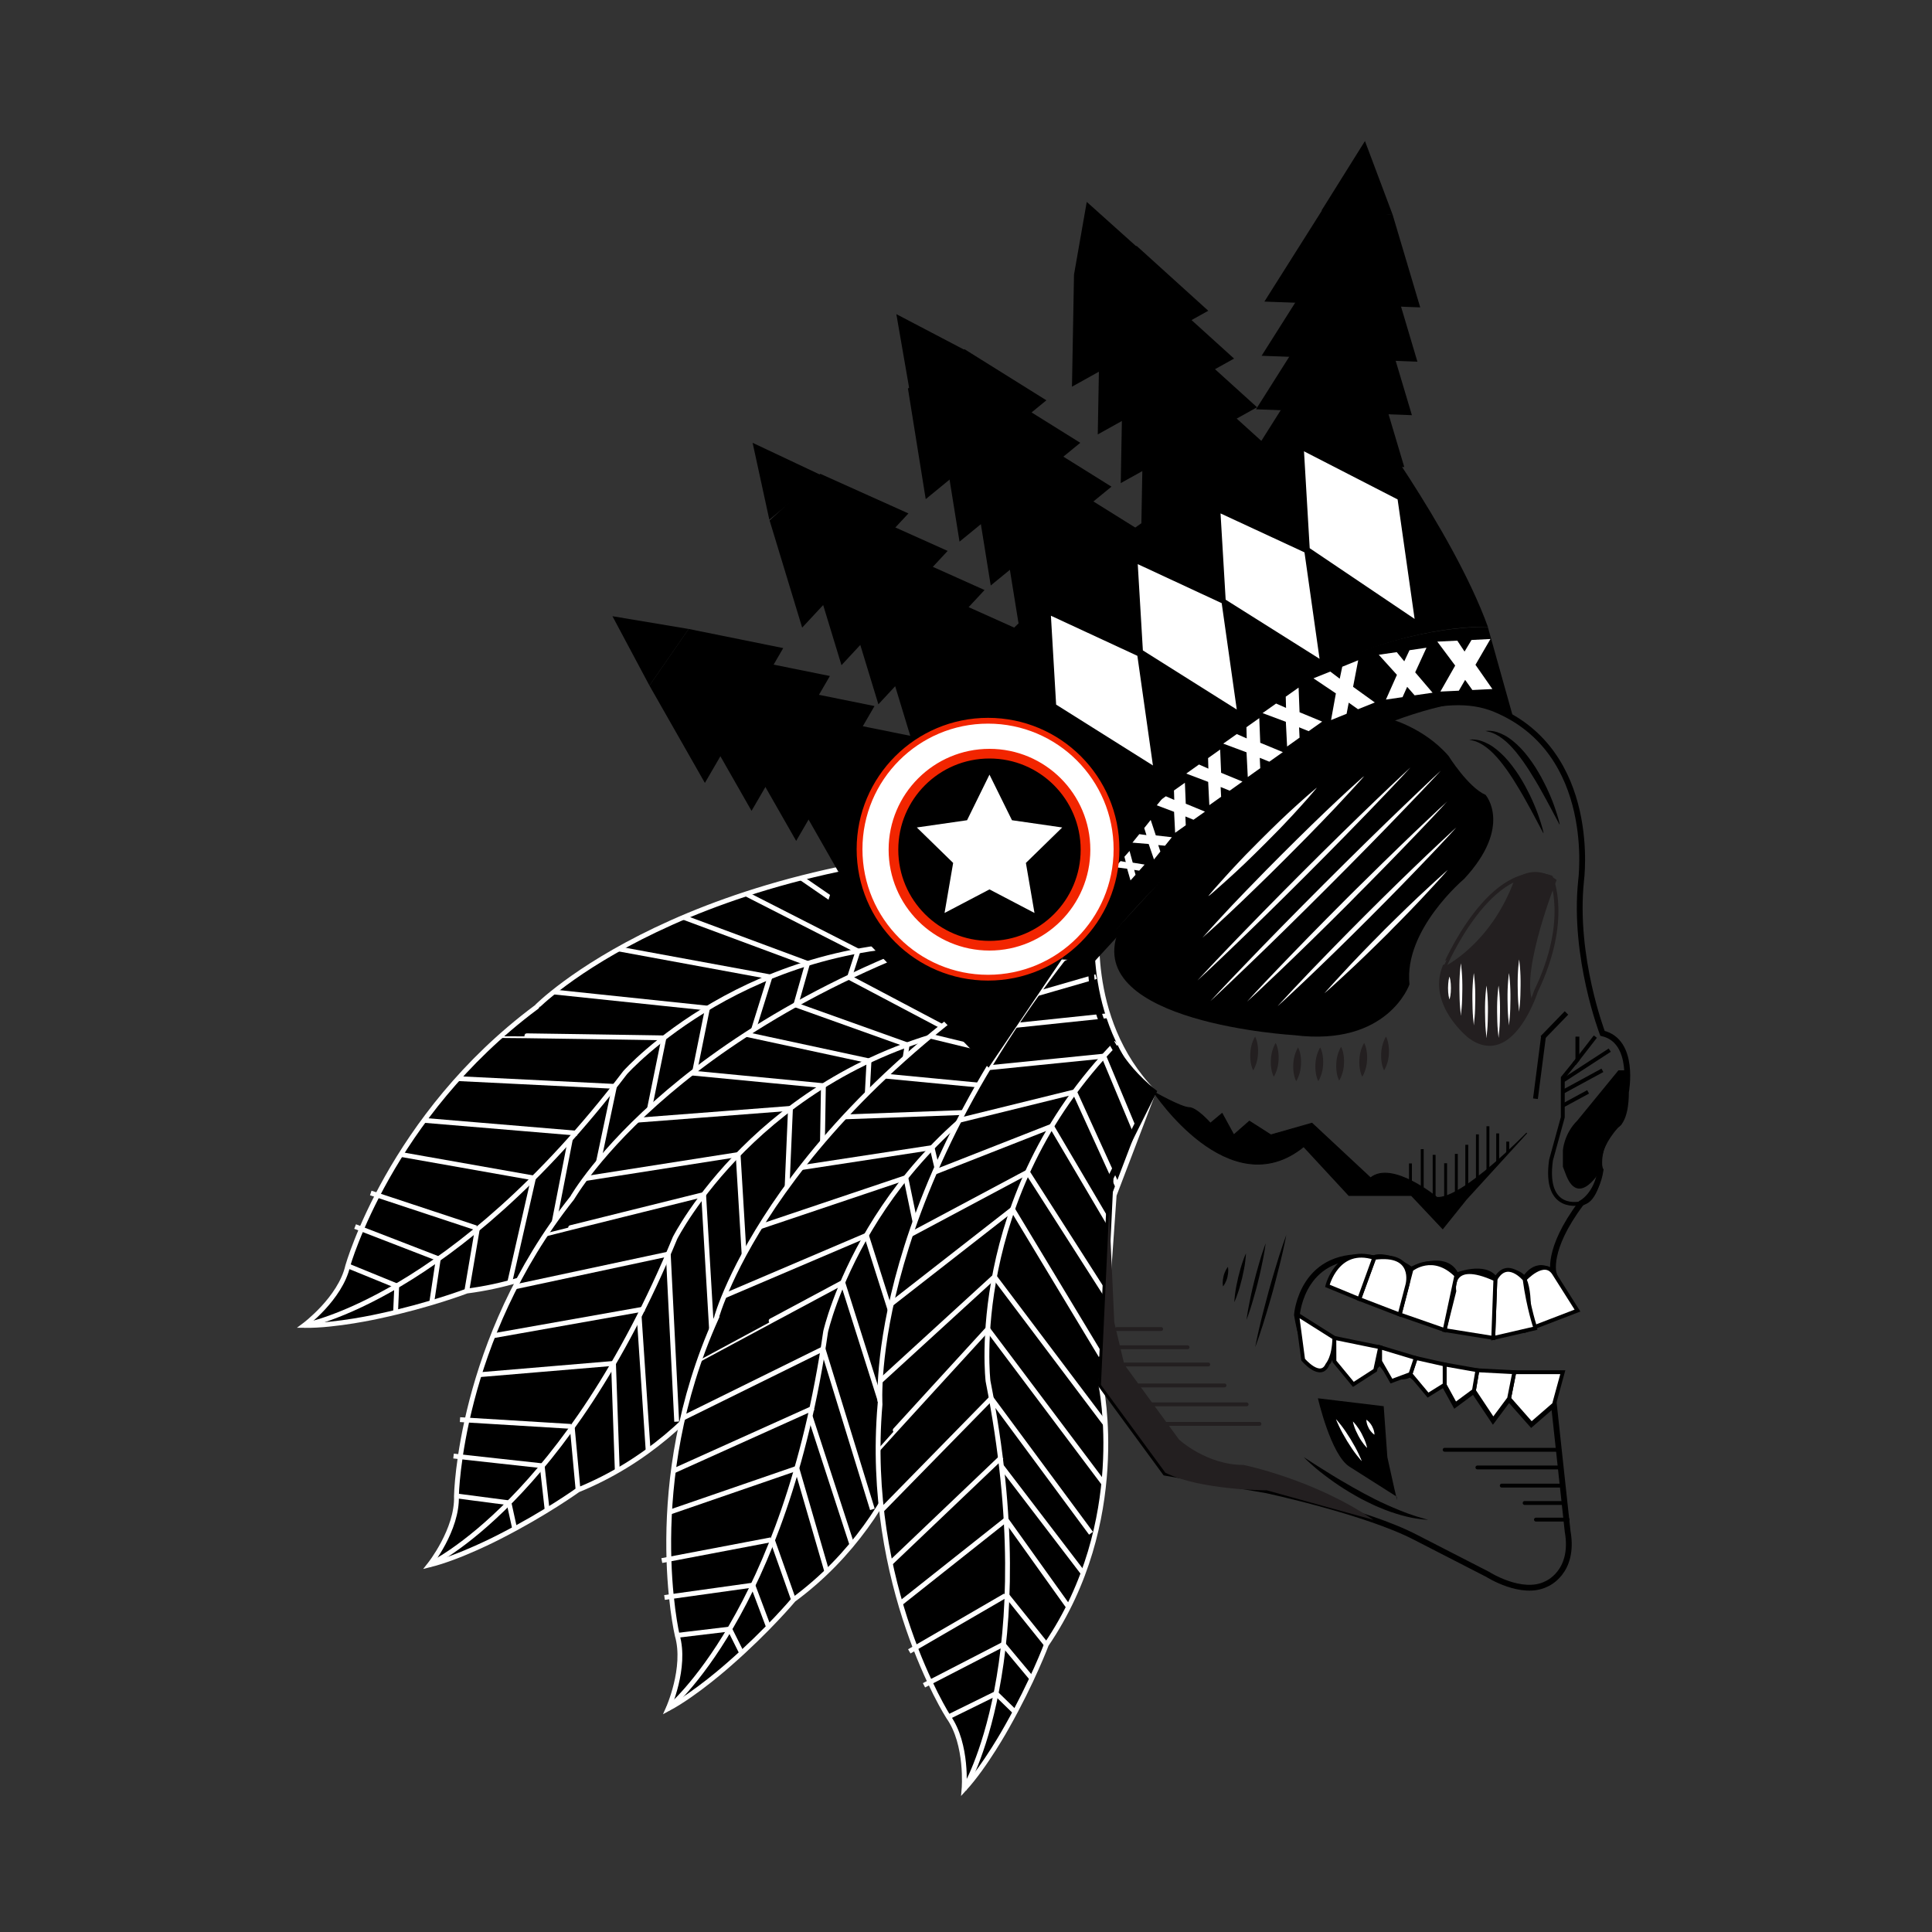 <?xml version="1.0" encoding="utf-8"?>
<!-- Generator: Adobe Illustrator 19.2.1, SVG Export Plug-In . SVG Version: 6.00 Build 0)  -->
<svg version="1.1" xmlns="http://www.w3.org/2000/svg" xmlns:xlink="http://www.w3.org/1999/xlink" x="0px" y="0px" width="2000px"
	 height="2000px" viewBox="0 0 2000 2000" enable-background="new 0 0 2000 2000" xml:space="preserve">
<rect x="0" y="0" width="2000" height="2000" fill="#333333" stroke="none"/>
<g id="feathers">
	<g>
		<g>
			<path stroke="#FFFFFF" stroke-width="5" stroke-miterlimit="10" d="M1081.6,875.9c3.9-0.1-88.9,56.9-96.7,163.8l-107,40.5
				l-156.1,120c0,0-85.8,116.6-238.6,136.3c0,0-38.3,14.7-90.5,25.9c0,0-45,10.2-77.9,9.7c0,0,37.5-27.8,45.2-61.7
				c0,0,43.6-154.9,195-267.6C555,1042.7,709.6,884.6,1081.6,875.9z"/>
			<path fill="none" stroke="#FFFFFF" stroke-width="5" stroke-miterlimit="10" d="M314.8,1372.1c0,0,153.8-27.2,332.4-261.8
				c0,0,127.9-143.7,350.4-133"/>
			<line fill="none" stroke="#FFFFFF" stroke-width="5" stroke-miterlimit="10" x1="483.2" y1="1336.5" x2="494.1" y2="1272.4"/>
			<line fill="none" stroke="#FFFFFF" stroke-width="5" stroke-miterlimit="10" x1="383.8" y1="1235" x2="492.9" y2="1271.1"/>
			<line fill="none" stroke="#FFFFFF" stroke-width="5" stroke-miterlimit="10" x1="367.6" y1="1269.7" x2="453.2" y2="1302.8"/>
			<line fill="none" stroke="#FFFFFF" stroke-width="5" stroke-miterlimit="10" x1="446.9" y1="1348.5" x2="453.7" y2="1303.3"/>
			<line fill="none" stroke="#FFFFFF" stroke-width="5" stroke-miterlimit="10" x1="360" y1="1310.4" x2="410.7" y2="1331.1"/>
			<line fill="none" stroke="#FFFFFF" stroke-width="5" stroke-miterlimit="10" x1="410.7" y1="1331.1" x2="409.5" y2="1358.6"/>
			<line fill="none" stroke="#FFFFFF" stroke-width="5" stroke-miterlimit="10" x1="527.6" y1="1327.8" x2="552.3" y2="1219.4"/>
			<line fill="none" stroke="#FFFFFF" stroke-width="5" stroke-miterlimit="10" x1="414.9" y1="1195.1" x2="552.3" y2="1219.4"/>
			<line fill="none" stroke="#FFFFFF" stroke-width="5" stroke-miterlimit="10" x1="563.9" y1="1315.2" x2="590.4" y2="1179.5"/>
			<line fill="none" stroke="#FFFFFF" stroke-width="5" stroke-miterlimit="10" x1="597.6" y1="1173.1" x2="439" y2="1159.8"/>
			<line fill="none" stroke="#FFFFFF" stroke-width="5" stroke-miterlimit="10" x1="636.1" y1="1124.6" x2="600.1" y2="1294.5"/>
			<line fill="none" stroke="#FFFFFF" stroke-width="5" stroke-miterlimit="10" x1="474.1" y1="1116.6" x2="636.1" y2="1124.6"/>
			<path fill="none" stroke="#FFFFFF" stroke-width="5" stroke-miterlimit="10" d="M687.3,1074.4c0,0-168.2-2.7-168.1-2.4"/>
			<line fill="none" stroke="#FFFFFF" stroke-width="5" stroke-miterlimit="10" x1="687.3" y1="1074.4" x2="647.4" y2="1270.2"/>
			<line fill="none" stroke="#FFFFFF" stroke-width="5" stroke-miterlimit="10" x1="732.4" y1="1043.6" x2="694.6" y2="1230.5"/>
			<line fill="none" stroke="#FFFFFF" stroke-width="5" stroke-miterlimit="10" x1="573.2" y1="1026.9" x2="732.4" y2="1043.6"/>
			<line fill="none" stroke="#FFFFFF" stroke-width="5" stroke-miterlimit="10" x1="640.6" y1="982.4" x2="797.1" y2="1011.2"/>
			<line fill="none" stroke="#FFFFFF" stroke-width="5" stroke-miterlimit="10" x1="744.4" y1="1180.2" x2="797.1" y2="1011.2"/>
			<line fill="none" stroke="#FFFFFF" stroke-width="5" stroke-miterlimit="10" x1="836" y1="997.3" x2="794.3" y2="1144.5"/>
			<line fill="none" stroke="#FFFFFF" stroke-width="5" stroke-miterlimit="10" x1="707.6" y1="949.6" x2="836" y2="997.3"/>
			<line fill="none" stroke="#FFFFFF" stroke-width="5" stroke-miterlimit="10" x1="850.4" y1="1101.4" x2="888.2" y2="984.5"/>
			<line fill="none" stroke="#FFFFFF" stroke-width="5" stroke-miterlimit="10" x1="772.3" y1="925.4" x2="888.2" y2="984.5"/>
			<line fill="none" stroke="#FFFFFF" stroke-width="5" stroke-miterlimit="10" x1="930.7" y1="978.6" x2="887.1" y2="1076.8"/>
			<line fill="none" stroke="#FFFFFF" stroke-width="5" stroke-miterlimit="10" x1="829.4" y1="908.9" x2="930.7" y2="978.6"/>
			<line fill="none" stroke="#FFFFFF" stroke-width="5" stroke-miterlimit="10" x1="940.6" y1="1054.7" x2="978.3" y2="976.7"/>
			<line fill="none" stroke="#FFFFFF" stroke-width="5" stroke-miterlimit="10" x1="890.2" y1="895.4" x2="978.3" y2="976.7"/>
			<line fill="none" stroke="#FFFFFF" stroke-width="5" stroke-miterlimit="10" x1="941.3" y1="887.1" x2="1012.8" y2="952.4"/>
			<line fill="none" stroke="#FFFFFF" stroke-width="5" stroke-miterlimit="10" x1="981.1" y1="882.2" x2="1034.7" y2="916.1"/>
			<line fill="none" stroke="#FFFFFF" stroke-width="5" stroke-miterlimit="10" x1="1024.4" y1="877.7" x2="1058.6" y2="894.9"/>
		</g>
		<g>
			<path stroke="#FFFFFF" stroke-width="5" stroke-miterlimit="10" d="M1058.7,943.7c3.8-1.1-71.3,77.8-51.5,183.2l-93.1,66.6
				l-120.1,156c0,0-53,134.7-195.7,192.9c0,0-33.2,24-80.9,48.3c0,0-40.9,21.4-72.8,29.3c0,0,29.1-36.5,27.9-71.3
				c0,0,2.5-160.9,119.9-308.7C592.5,1239.9,701.4,1047.4,1058.7,943.7z"/>
			<path fill="none" stroke="#FFFFFF" stroke-width="5" stroke-miterlimit="10" d="M444.7,1619.8c0,0,141.7-65.7,254.1-338.3
				c0,0,86.7-171.7,304.6-218.4"/>
			<line fill="none" stroke="#FFFFFF" stroke-width="5" stroke-miterlimit="10" x1="598.4" y1="1542.3" x2="592.4" y2="1477.5"/>
			<line fill="none" stroke="#FFFFFF" stroke-width="5" stroke-miterlimit="10" x1="476.2" y1="1469.6" x2="591" y2="1476.6"/>
			<line fill="none" stroke="#FFFFFF" stroke-width="5" stroke-miterlimit="10" x1="469.5" y1="1507.3" x2="560.7" y2="1517.3"/>
			<line fill="none" stroke="#FFFFFF" stroke-width="5" stroke-miterlimit="10" x1="566.4" y1="1563.2" x2="561.3" y2="1517.7"/>
			<line fill="none" stroke="#FFFFFF" stroke-width="5" stroke-miterlimit="10" x1="472.6" y1="1548.6" x2="526.9" y2="1555.7"/>
			<line fill="none" stroke="#FFFFFF" stroke-width="5" stroke-miterlimit="10" x1="526.9" y1="1555.7" x2="532.8" y2="1582.5"/>
			<line fill="none" stroke="#FFFFFF" stroke-width="5" stroke-miterlimit="10" x1="639" y1="1522.4" x2="635.1" y2="1411.4"/>
			<line fill="none" stroke="#FFFFFF" stroke-width="5" stroke-miterlimit="10" x1="496.1" y1="1423.1" x2="635.1" y2="1411.4"/>
			<line fill="none" stroke="#FFFFFF" stroke-width="5" stroke-miterlimit="10" x1="670.9" y1="1501" x2="661.7" y2="1363.1"/>
			<line fill="none" stroke="#FFFFFF" stroke-width="5" stroke-miterlimit="10" x1="667.1" y1="1355" x2="510.3" y2="1382.8"/>
			<line fill="none" stroke="#FFFFFF" stroke-width="5" stroke-miterlimit="10" x1="691.8" y1="1298.2" x2="700.5" y2="1471.7"/>
			<line fill="none" stroke="#FFFFFF" stroke-width="5" stroke-miterlimit="10" x1="533.2" y1="1332.1" x2="691.8" y2="1298.2"/>
			<path fill="none" stroke="#FFFFFF" stroke-width="5" stroke-miterlimit="10" d="M728.4,1236.6c0,0-163.2,40.5-163.2,40.7"/>
			<line fill="none" stroke="#FFFFFF" stroke-width="5" stroke-miterlimit="10" x1="728.4" y1="1236.6" x2="740.1" y2="1436.1"/>
			<line fill="none" stroke="#FFFFFF" stroke-width="5" stroke-miterlimit="10" x1="764.1" y1="1195.2" x2="775.5" y2="1385.6"/>
			<line fill="none" stroke="#FFFFFF" stroke-width="5" stroke-miterlimit="10" x1="606" y1="1220" x2="764.1" y2="1195.2"/>
			<line fill="none" stroke="#FFFFFF" stroke-width="5" stroke-miterlimit="10" x1="659.7" y1="1159.6" x2="818.3" y2="1147.4"/>
			<line fill="none" stroke="#FFFFFF" stroke-width="5" stroke-miterlimit="10" x1="810.7" y1="1324.2" x2="818.3" y2="1147.4"/>
			<line fill="none" stroke="#FFFFFF" stroke-width="5" stroke-miterlimit="10" x1="852.4" y1="1123.9" x2="849.8" y2="1276.9"/>
			<line fill="none" stroke="#FFFFFF" stroke-width="5" stroke-miterlimit="10" x1="716.1" y1="1110.8" x2="852.4" y2="1123.9"/>
			<line fill="none" stroke="#FFFFFF" stroke-width="5" stroke-miterlimit="10" x1="893" y1="1220.9" x2="899.6" y2="1098.2"/>
			<line fill="none" stroke="#FFFFFF" stroke-width="5" stroke-miterlimit="10" x1="772.4" y1="1070.8" x2="899.6" y2="1098.2"/>
			<line fill="none" stroke="#FFFFFF" stroke-width="5" stroke-miterlimit="10" x1="939.1" y1="1081.6" x2="922.1" y2="1187.7"/>
			<line fill="none" stroke="#FFFFFF" stroke-width="5" stroke-miterlimit="10" x1="823.3" y1="1040.2" x2="939.1" y2="1081.6"/>
			<line fill="none" stroke="#FFFFFF" stroke-width="5" stroke-miterlimit="10" x1="968.3" y1="1152.6" x2="984.7" y2="1067.6"/>
			<line fill="none" stroke="#FFFFFF" stroke-width="5" stroke-miterlimit="10" x1="878.7" y1="1011.6" x2="984.7" y2="1067.6"/>
			<line fill="none" stroke="#FFFFFF" stroke-width="5" stroke-miterlimit="10" x1="925.9" y1="990.4" x2="1011.7" y2="1035.2"/>
			<line fill="none" stroke="#FFFFFF" stroke-width="5" stroke-miterlimit="10" x1="963.1" y1="975.5" x2="1023.6" y2="994.5"/>
			<line fill="none" stroke="#FFFFFF" stroke-width="5" stroke-miterlimit="10" x1="1003.8" y1="960.1" x2="1041.3" y2="967.9"/>
		</g>
		<g>
			<path stroke="#FFFFFF" stroke-width="5" stroke-miterlimit="10" d="M1120.7,962.7c3.4-2-50,92.9-4.9,190.2l-73.9,87.4
				l-78.1,180.7c0,0-18.3,143.6-142.3,235c0,0-26.3,31.5-66.5,66.6c0,0-34.4,30.8-63.4,46.3c0,0,19.2-42.5,9.5-75.9
				c0,0-37.1-156.6,40.5-328.7C741.4,1364.2,799.8,1150.9,1120.7,962.7z"/>
			<path fill="none" stroke="#FFFFFF" stroke-width="5" stroke-miterlimit="10" d="M691.4,1768.8c0,0,121.2-98.4,163.3-390.3
				c0,0,41.9-187.7,241.6-286.5"/>
			<line fill="none" stroke="#FFFFFF" stroke-width="5" stroke-miterlimit="10" x1="821.4" y1="1655.9" x2="799.7" y2="1594.6"/>
			<line fill="none" stroke="#FFFFFF" stroke-width="5" stroke-miterlimit="10" x1="685.1" y1="1615.5" x2="798.1" y2="1594"/>
			<line fill="none" stroke="#FFFFFF" stroke-width="5" stroke-miterlimit="10" x1="687.9" y1="1653.7" x2="778.8" y2="1641"/>
			<line fill="none" stroke="#FFFFFF" stroke-width="5" stroke-miterlimit="10" x1="795.5" y1="1684" x2="779.4" y2="1641.2"/>
			<line fill="none" stroke="#FFFFFF" stroke-width="5" stroke-miterlimit="10" x1="701" y1="1692.9" x2="755.4" y2="1686.4"/>
			<line fill="none" stroke="#FFFFFF" stroke-width="5" stroke-miterlimit="10" x1="755.4" y1="1686.4" x2="767.7" y2="1711"/>
			<line fill="none" stroke="#FFFFFF" stroke-width="5" stroke-miterlimit="10" x1="855.9" y1="1626.7" x2="824.9" y2="1520"/>
			<line fill="none" stroke="#FFFFFF" stroke-width="5" stroke-miterlimit="10" x1="692.9" y1="1565.5" x2="824.9" y2="1520"/>
			<line fill="none" stroke="#FFFFFF" stroke-width="5" stroke-miterlimit="10" x1="881.6" y1="1598.1" x2="838.8" y2="1466.6"/>
			<line fill="none" stroke="#FFFFFF" stroke-width="5" stroke-miterlimit="10" x1="842" y1="1457.5" x2="696.8" y2="1522.9"/>
			<line fill="none" stroke="#FFFFFF" stroke-width="5" stroke-miterlimit="10" x1="852" y1="1396.4" x2="903.1" y2="1562.5"/>
			<line fill="none" stroke="#FFFFFF" stroke-width="5" stroke-miterlimit="10" x1="706.6" y1="1468.1" x2="852" y2="1396.4"/>
			<path fill="none" stroke="#FFFFFF" stroke-width="5" stroke-miterlimit="10" d="M872.4,1327.6c0,0-148.3,79.4-148.2,79.5"/>
			<line fill="none" stroke="#FFFFFF" stroke-width="5" stroke-miterlimit="10" x1="872.4" y1="1327.6" x2="932.7" y2="1518.2"/>
			<line fill="none" stroke="#FFFFFF" stroke-width="5" stroke-miterlimit="10" x1="896.9" y1="1278.8" x2="954.6" y2="1460.6"/>
			<line fill="none" stroke="#FFFFFF" stroke-width="5" stroke-miterlimit="10" x1="749.6" y1="1341.6" x2="896.9" y2="1278.8"/>
			<line fill="none" stroke="#FFFFFF" stroke-width="5" stroke-miterlimit="10" x1="786.8" y1="1269.9" x2="937.7" y2="1219.1"/>
			<line fill="none" stroke="#FFFFFF" stroke-width="5" stroke-miterlimit="10" x1="973.7" y1="1392.4" x2="937.7" y2="1219.1"/>
			<line fill="none" stroke="#FFFFFF" stroke-width="5" stroke-miterlimit="10" x1="964.9" y1="1188" x2="1000" y2="1336.9"/>
			<line fill="none" stroke="#FFFFFF" stroke-width="5" stroke-miterlimit="10" x1="829.5" y1="1208.7" x2="964.9" y2="1188"/>
			<line fill="none" stroke="#FFFFFF" stroke-width="5" stroke-miterlimit="10" x1="1028.1" y1="1272" x2="1004.4" y2="1151.4"/>
			<line fill="none" stroke="#FFFFFF" stroke-width="5" stroke-miterlimit="10" x1="874.3" y1="1156.2" x2="1004.4" y2="1151.4"/>
			<line fill="none" stroke="#FFFFFF" stroke-width="5" stroke-miterlimit="10" x1="1038.6" y1="1125.7" x2="1048.2" y2="1232.7"/>
			<line fill="none" stroke="#FFFFFF" stroke-width="5" stroke-miterlimit="10" x1="916.2" y1="1114" x2="1038.6" y2="1125.7"/>
			<line fill="none" stroke="#FFFFFF" stroke-width="5" stroke-miterlimit="10" x1="1084.3" y1="1187.4" x2="1079.3" y2="1100.9"/>
			<line fill="none" stroke="#FFFFFF" stroke-width="5" stroke-miterlimit="10" x1="962.9" y1="1072.6" x2="1079.3" y2="1100.9"/>
			<line fill="none" stroke="#FFFFFF" stroke-width="5" stroke-miterlimit="10" x1="1003.4" y1="1040.5" x2="1097.6" y2="1062.9"/>
			<line fill="none" stroke="#FFFFFF" stroke-width="5" stroke-miterlimit="10" x1="1035.9" y1="1017" x2="1099.1" y2="1020.6"/>
			<line fill="none" stroke="#FFFFFF" stroke-width="5" stroke-miterlimit="10" x1="1071.5" y1="992" x2="1109.7" y2="990.4"/>
		</g>
		<g>
			<path stroke="#FFFFFF" stroke-width="5" stroke-miterlimit="10" d="M1135.8,949.2c2.5-3-16.4,104.2,58.4,181.1l-40.8,106.9
				l-13.8,196.4c0,0,30.3,141.5-56.4,268.9c0,0-14.4,38.4-40.7,84.9c0,0-22.2,40.4-44.5,64.7c0,0,4-46.5-16.2-74.8
				c0,0-86.9-135.5-70.8-323.5C911.1,1453.8,895.4,1233.2,1135.8,949.2z"/>
			<path fill="none" stroke="#FFFFFF" stroke-width="5" stroke-miterlimit="10" d="M998.1,1852.1c0,0,81.7-133.1,24.7-422.4
				c0,0-22.7-191,133-350.4"/>
			<line fill="none" stroke="#FFFFFF" stroke-width="5" stroke-miterlimit="10" x1="1083.2" y1="1702.5" x2="1042.5" y2="1651.8"/>
			<line fill="none" stroke="#FFFFFF" stroke-width="5" stroke-miterlimit="10" x1="941.3" y1="1709.5" x2="1040.7" y2="1651.8"/>
			<line fill="none" stroke="#FFFFFF" stroke-width="5" stroke-miterlimit="10" x1="956.5" y1="1744.6" x2="1038.1" y2="1702.5"/>
			<line fill="none" stroke="#FFFFFF" stroke-width="5" stroke-miterlimit="10" x1="1068.1" y1="1737.6" x2="1038.8" y2="1702.5"/>
			<line fill="none" stroke="#FFFFFF" stroke-width="5" stroke-miterlimit="10" x1="981.9" y1="1777.3" x2="1031.1" y2="1753.1"/>
			<line fill="none" stroke="#FFFFFF" stroke-width="5" stroke-miterlimit="10" x1="1031.1" y1="1753.1" x2="1050.8" y2="1772.3"/>
			<line fill="none" stroke="#FFFFFF" stroke-width="5" stroke-miterlimit="10" x1="1106.1" y1="1663.5" x2="1041.5" y2="1573.1"/>
			<line fill="none" stroke="#FFFFFF" stroke-width="5" stroke-miterlimit="10" x1="932.1" y1="1659.8" x2="1041.5" y2="1573.1"/>
			<line fill="none" stroke="#FFFFFF" stroke-width="5" stroke-miterlimit="10" x1="1120.9" y1="1628" x2="1036.9" y2="1518.1"/>
			<line fill="none" stroke="#FFFFFF" stroke-width="5" stroke-miterlimit="10" x1="1036.9" y1="1508.4" x2="921.6" y2="1618.3"/>
			<line fill="none" stroke="#FFFFFF" stroke-width="5" stroke-miterlimit="10" x1="1026.1" y1="1447.5" x2="1129.4" y2="1587.2"/>
			<line fill="none" stroke="#FFFFFF" stroke-width="5" stroke-miterlimit="10" x1="912.7" y1="1563.3" x2="1026.1" y2="1447.5"/>
			<path fill="none" stroke="#FFFFFF" stroke-width="5" stroke-miterlimit="10" d="M1022.5,1375.8c0,0-113.6,124-113.4,124.2"/>
			<line fill="none" stroke="#FFFFFF" stroke-width="5" stroke-miterlimit="10" x1="1022.5" y1="1375.8" x2="1142.6" y2="1535.7"/>
			<line fill="none" stroke="#FFFFFF" stroke-width="5" stroke-miterlimit="10" x1="1029.4" y1="1321.7" x2="1144.2" y2="1474"/>
			<line fill="none" stroke="#FFFFFF" stroke-width="5" stroke-miterlimit="10" x1="911.3" y1="1429.7" x2="1029.4" y2="1321.7"/>
			<line fill="none" stroke="#FFFFFF" stroke-width="5" stroke-miterlimit="10" x1="922.7" y1="1349.7" x2="1048.2" y2="1251.8"/>
			<line fill="none" stroke="#FFFFFF" stroke-width="5" stroke-miterlimit="10" x1="1139.6" y1="1403.4" x2="1048.2" y2="1251.8"/>
			<line fill="none" stroke="#FFFFFF" stroke-width="5" stroke-miterlimit="10" x1="1063.6" y1="1213.4" x2="1146" y2="1342.3"/>
			<line fill="none" stroke="#FFFFFF" stroke-width="5" stroke-miterlimit="10" x1="942.7" y1="1277.9" x2="1063.6" y2="1213.4"/>
			<line fill="none" stroke="#FFFFFF" stroke-width="5" stroke-miterlimit="10" x1="1151" y1="1271.8" x2="1088.6" y2="1165.9"/>
			<line fill="none" stroke="#FFFFFF" stroke-width="5" stroke-miterlimit="10" x1="967.6" y1="1213.4" x2="1088.6" y2="1165.9"/>
			<line fill="none" stroke="#FFFFFF" stroke-width="5" stroke-miterlimit="10" x1="1112.4" y1="1130.3" x2="1156.9" y2="1228"/>
			<line fill="none" stroke="#FFFFFF" stroke-width="5" stroke-miterlimit="10" x1="993.1" y1="1159.7" x2="1112.4" y2="1130.3"/>
			<line fill="none" stroke="#FFFFFF" stroke-width="5" stroke-miterlimit="10" x1="1176" y1="1173.3" x2="1142.6" y2="1093.3"/>
			<line fill="none" stroke="#FFFFFF" stroke-width="5" stroke-miterlimit="10" x1="1023.4" y1="1105.3" x2="1142.6" y2="1093.3"/>
			<line fill="none" stroke="#FFFFFF" stroke-width="5" stroke-miterlimit="10" x1="1051" y1="1061.5" x2="1147.3" y2="1051.4"/>
			<line fill="none" stroke="#FFFFFF" stroke-width="5" stroke-miterlimit="10" x1="1073.8" y1="1028.6" x2="1134.7" y2="1011"/>
			<line fill="none" stroke="#FFFFFF" stroke-width="5" stroke-miterlimit="10" x1="1099.2" y1="993.1" x2="1134.7" y2="979"/>
		</g>
	</g>
</g>
<g id="skull">
	<g>

			<line fill="none" stroke="#231F20" stroke-width="4" stroke-linecap="round" stroke-linejoin="round" stroke-miterlimit="10" x1="1156.2" y1="1375.8" x2="1202" y2="1375.8"/>

			<line fill="none" stroke="#231F20" stroke-width="4" stroke-linecap="round" stroke-linejoin="round" stroke-miterlimit="10" x1="1142.6" y1="1394.7" x2="1229.4" y2="1394.7"/>
		<g>
			<g>
				<path fill="#231F20" d="M1320.6,1079.7c0,0,0.3,0.6,0.7,1.5c0.4,1,0.9,2.4,1.3,4c0.4,1.7,0.7,3.6,0.9,5.7
					c0.2,2.1,0.2,4.2,0.1,6.4c-0.1,2.2-0.4,4.4-0.8,6.4c-0.4,2-1,3.9-1.6,5.5c-0.6,1.6-1.2,2.9-1.7,3.9c-0.5,0.9-0.9,1.5-0.9,1.5
					s-0.3-0.6-0.7-1.5c-0.4-1-0.9-2.4-1.3-4c-0.4-1.7-0.7-3.6-0.9-5.7c-0.2-2.1-0.2-4.2-0.1-6.4c0.1-2.2,0.4-4.4,0.8-6.4
					c0.4-2,1-3.9,1.6-5.5c0.6-1.6,1.2-2.9,1.7-3.9C1320.2,1080.2,1320.6,1079.7,1320.6,1079.7z"/>
			</g>
			<g>
				<path fill="#231F20" d="M1299.3,1073.1c0,0,0.3,0.6,0.7,1.5c0.4,1,0.9,2.4,1.3,4c0.4,1.7,0.7,3.6,0.9,5.7
					c0.2,2.1,0.2,4.2,0.1,6.4c-0.1,2.2-0.4,4.4-0.8,6.4c-0.4,2-1,3.9-1.6,5.5c-0.6,1.6-1.2,2.9-1.7,3.9c-0.5,0.9-0.9,1.5-0.9,1.5
					s-0.3-0.6-0.7-1.5c-0.4-1-0.9-2.4-1.3-4c-0.4-1.7-0.7-3.6-0.9-5.7c-0.2-2.1-0.2-4.2-0.1-6.4c0.1-2.2,0.4-4.4,0.8-6.4
					c0.4-2,1-3.9,1.6-5.5c0.6-1.6,1.2-2.9,1.7-3.9C1298.9,1073.7,1299.3,1073.1,1299.3,1073.1z"/>
			</g>
			<g>
				<path d="M1331.7,1277.9c0,0-0.1,0.5-0.3,1.3c-0.2,0.9-0.4,2.2-0.7,3.8c-0.7,3.3-1.6,7.9-2.9,13.4c-0.6,2.8-1.3,5.8-2.1,8.9
					c-0.8,3.2-1.6,6.5-2.5,9.9c-0.9,3.4-1.8,7-2.7,10.6c-1,3.6-2,7.3-2.9,10.9c-1,3.6-2.1,7.3-3.1,10.9c-1,3.6-2.1,7.1-3.1,10.5
					c-1,3.4-2,6.7-3,9.8c-0.9,3.1-1.9,6-2.8,8.7c-1.7,5.4-3.3,9.9-4.4,13c-1.1,3.1-1.8,4.9-1.8,4.9s0.3-1.9,1-5.1
					c0.7-3.3,1.6-7.9,2.9-13.4c0.6-2.8,1.3-5.8,2.1-8.9c0.8-3.2,1.6-6.5,2.5-9.9c0.9-3.4,1.8-7,2.8-10.6c1-3.6,2-7.3,2.9-10.9
					c1-3.6,2.1-7.3,3.1-10.9c1-3.6,2.1-7.1,3.1-10.5c1-3.4,2-6.7,3-9.8c0.9-3.1,1.9-6,2.8-8.7c1.7-5.4,3.3-9.9,4.4-13
					c0.5-1.6,1-2.8,1.3-3.6C1331.5,1278.4,1331.7,1277.9,1331.7,1277.9z"/>
			</g>
			<g>
				<path d="M1310.2,1287.1c0,0-0.1,1.3-0.5,3.5c-0.3,2.2-0.8,5.4-1.5,9.1c-0.3,1.9-0.7,3.9-1.2,6.1c-0.4,2.1-0.9,4.4-1.4,6.8
					c-0.5,2.3-1,4.8-1.6,7.2c-0.6,2.4-1.2,4.9-1.8,7.4c-0.6,2.5-1.3,4.9-1.9,7.4c-0.6,2.4-1.3,4.8-2,7.1c-0.6,2.3-1.3,4.5-1.9,6.6
					c-0.6,2.1-1.2,4.1-1.8,5.9c-1.2,3.7-2.2,6.7-3,8.8c-0.8,2.1-1.2,3.3-1.2,3.3s0.1-1.3,0.5-3.5c0.3-2.2,0.8-5.4,1.5-9.1
					c0.3-1.9,0.7-3.9,1.2-6.1c0.4-2.1,0.9-4.4,1.4-6.8c0.5-2.3,1-4.8,1.6-7.2c0.6-2.4,1.2-4.9,1.8-7.4c0.6-2.5,1.3-4.9,1.9-7.4
					c0.6-2.4,1.3-4.8,2-7.1c0.6-2.3,1.3-4.5,1.9-6.6c0.6-2.1,1.2-4.1,1.8-5.9c1.2-3.7,2.2-6.7,3-8.8
					C1309.7,1288.3,1310.2,1287.1,1310.2,1287.1z"/>
			</g>
			<g>
				<path d="M1277.8,1347.9c0,0,0-0.8,0.1-2.3c0.1-1.4,0.3-3.5,0.6-5.9c0.6-4.8,1.8-11.2,3.3-17.5c1.5-6.3,3.3-12.5,5-17.1
					c0.8-2.3,1.5-4.2,2.1-5.5c0.5-1.3,0.9-2.1,0.9-2.1s0,0.8-0.1,2.3c-0.1,1.4-0.3,3.5-0.6,5.9c-0.6,4.8-1.8,11.2-3.3,17.5
					c-1.5,6.3-3.3,12.5-5,17.1c-0.8,2.3-1.5,4.2-2.1,5.5C1278.2,1347.2,1277.8,1347.9,1277.8,1347.9z"/>
			</g>
			<g>
				<path d="M1266.1,1331.7c0,0-0.1-0.4-0.2-1c-0.1-0.6-0.2-1.5-0.2-2.5c0-2,0.3-4.6,0.9-7.1c0.6-2.5,1.6-4.9,2.6-6.7
					c0.5-0.9,0.9-1.6,1.3-2.1c0.4-0.5,0.6-0.8,0.6-0.8s0.1,0.4,0.2,1c0.1,0.6,0.2,1.5,0.2,2.5c0,2-0.3,4.6-0.9,7.1
					c-0.6,2.5-1.6,4.9-2.6,6.7c-0.5,0.9-0.9,1.6-1.3,2.1C1266.4,1331.4,1266.1,1331.7,1266.1,1331.7z"/>
			</g>

				<line fill="none" stroke="#231F20" stroke-width="4" stroke-linecap="round" stroke-linejoin="round" stroke-miterlimit="10" x1="1145.1" y1="1412.5" x2="1250.8" y2="1412.5"/>

				<line fill="none" stroke="#231F20" stroke-width="4" stroke-linecap="round" stroke-linejoin="round" stroke-miterlimit="10" x1="1163.4" y1="1434.2" x2="1267.6" y2="1434.2"/>

				<line fill="none" stroke="#231F20" stroke-width="4" stroke-linecap="round" stroke-linejoin="round" stroke-miterlimit="10" x1="1180.3" y1="1453.8" x2="1290.5" y2="1453.8"/>

				<line fill="none" stroke="#231F20" stroke-width="4" stroke-linecap="round" stroke-linejoin="round" stroke-miterlimit="10" x1="1204.1" y1="1474" x2="1303.8" y2="1474"/>
			<g>
				<path fill="none" stroke="#000000" stroke-width="6" stroke-miterlimit="10" d="M1194.2,1130.3l-44.5,89l-10.1,214.3l66.7,91
					c0,0,0,0,105.1,18.2c0,0,103.1,22.2,153.7,48.5l74.8,38.4c0,0,35.4,22.7,60.7,10.1c0,0,29.8-11.6,22.2-54.6l-14.2-131.4
					l-23.3,20.2l-23.3-26.3l-16.4,22l-20-30l-19.2,14.2l-11.1-20.2c0,0-17.7,4-35.4-11.1c0,0-16.2,10.7-31.3-13.1
					c0,0-23.7,31.8-49.7-7.1c0,0-25.3,26.9-36.3-41.4c0,0,5.1-68.7,79.9-58.6c0,0,12.1-6.1,38.4,12.1c0,0,36.4-18.2,46.5,6.1
					c0,0,30.3-12.1,40.4,4c0,0,18.2-16.2,30.3,0c0,0,12.1-22.2,30.3-6.1c0,0-8.1-24.3,28.3-72.8c0,0,16.2-8.1,20.2-34.4
					c0,0-10.1-16.2,16.2-46.5c0,0,10.1-4,10.1-34.4c0,0,10.1-52.6-24.3-60.7c0,0-30.3-78.9-22.2-157.7c0,0,18.2-133.4-89-177.9
					c-107.2-44.5-303.3,135.5-303.3,135.5l-115.2,125.4C1129.5,994.8,1123.4,1073.6,1194.2,1130.3z"/>
				<path d="M1436.1,743.3c0,0,37.1,8.9,63.4,39.2c0,0,20.2,32.4,38.4,40.4c0,0,28.3,32.4-22.2,86.9c0,0-62.7,52.6-56.6,109.2
					c0,0-22.2,64.7-119.3,52.6c0,0-218.8-12.6-182.2-107.4C1157.6,964.2,1299.9,789,1436.1,743.3z"/>
				<path stroke="#000000" stroke-miterlimit="10" d="M1194.2,1130.3c0,0,78.3,119.2,155.4,56.6l46.8,50.6h44.5h20.2l32.4,34.4
					l24.3-30.3l62.7-68.7c0,0-66.7,68.7-93,66.7c0,0-46.5-38.4-68.7-20.2l-60.7-56.6l-42.5,12.1l-22.2-14.2l-16.2,14.2l-12.1-22.2
					l-12.1,10.1c0,0-14.2-16.2-22.2-16.2C1222.5,1146.4,1194.2,1130.3,1194.2,1130.3z"/>
				<path fill="#231F20" d="M1148.2,1251.8l5.3,117.1l10.4,43.7l56.6,77.6c0,0,28.3,26.3,66.7,26.3c0,0,73.2,14.7,134.7,56.9
					l-110.4-30.6c0,0-68.4-0.1-105.1-18.2l-66.7-91L1148.2,1251.8z"/>
				<g>
					<path fill="#231F20" d="M1434.8,1073.1c0,0,0.3,0.6,0.7,1.5c0.4,1,0.9,2.4,1.3,4c0.4,1.7,0.7,3.6,0.9,5.7
						c0.2,2.1,0.2,4.2,0.1,6.4c-0.1,2.2-0.4,4.4-0.8,6.4c-0.4,2-1,3.9-1.6,5.5c-0.6,1.6-1.2,2.9-1.7,3.9c-0.5,0.9-0.9,1.5-0.9,1.5
						s-0.3-0.6-0.7-1.5c-0.4-1-0.9-2.4-1.3-4c-0.4-1.7-0.7-3.6-0.9-5.7c-0.2-2.1-0.2-4.2-0.1-6.4c0.1-2.2,0.4-4.4,0.8-6.4
						c0.4-2,1-3.9,1.6-5.5c0.6-1.6,1.2-2.9,1.7-3.9C1434.4,1073.7,1434.8,1073.1,1434.8,1073.1z"/>
				</g>
				<g>
					<path fill="#231F20" d="M1412.2,1079.7c0,0,0.3,0.6,0.7,1.5c0.4,1,0.9,2.4,1.3,4c0.4,1.7,0.7,3.6,0.9,5.7
						c0.2,2.1,0.2,4.2,0.1,6.4c-0.1,2.2-0.4,4.4-0.8,6.4c-0.4,2-1,3.9-1.6,5.5c-0.6,1.6-1.2,2.9-1.7,3.9c-0.5,0.9-0.9,1.5-0.9,1.5
						s-0.3-0.6-0.7-1.5c-0.4-1-0.9-2.4-1.3-4c-0.4-1.7-0.7-3.6-0.9-5.7c-0.2-2.1-0.2-4.2-0.1-6.4c0.1-2.2,0.4-4.4,0.8-6.4
						c0.4-2,1-3.9,1.6-5.5c0.6-1.6,1.2-2.9,1.7-3.9C1411.8,1080.2,1412.2,1079.7,1412.2,1079.7z"/>
				</g>
				<g>
					<path fill="#231F20" d="M1388.3,1083.7c0,0,0.3,0.6,0.7,1.5c0.4,1,0.9,2.4,1.3,4c0.4,1.7,0.7,3.6,0.9,5.7
						c0.2,2.1,0.2,4.2,0.1,6.4c-0.1,2.2-0.4,4.4-0.8,6.4c-0.4,2-1,3.9-1.6,5.5c-0.6,1.6-1.2,2.9-1.7,3.9c-0.5,0.9-0.9,1.5-0.9,1.5
						s-0.3-0.6-0.7-1.5c-0.4-1-0.9-2.4-1.3-4c-0.4-1.7-0.7-3.6-0.9-5.7c-0.2-2.1-0.2-4.2-0.1-6.4c0.1-2.2,0.4-4.4,0.8-6.4
						c0.4-2,1-3.9,1.6-5.5c0.6-1.6,1.2-2.9,1.7-3.9C1387.9,1084.2,1388.3,1083.7,1388.3,1083.7z"/>
				</g>
				<g>
					<path fill="#231F20" d="M1366.7,1084.3c0,0,0.3,0.6,0.7,1.5c0.4,1,0.9,2.4,1.3,4c0.4,1.7,0.7,3.6,0.9,5.7
						c0.2,2.1,0.2,4.2,0.1,6.4c-0.1,2.2-0.4,4.4-0.8,6.4c-0.4,2-1,3.9-1.6,5.5c-0.6,1.6-1.2,2.9-1.7,3.9c-0.5,0.9-0.9,1.5-0.9,1.5
						s-0.3-0.6-0.7-1.5c-0.4-1-0.9-2.4-1.3-4c-0.4-1.7-0.7-3.6-0.9-5.7c-0.2-2.1-0.2-4.2-0.1-6.4c0.1-2.2,0.4-4.4,0.8-6.4
						c0.4-2,1-3.9,1.6-5.5c0.6-1.6,1.2-2.9,1.7-3.9C1366.3,1084.8,1366.7,1084.3,1366.7,1084.3z"/>
				</g>
				<g>
					<path fill="#231F20" d="M1343.8,1084.3c0,0,0.3,0.6,0.7,1.5c0.4,1,0.9,2.4,1.3,4c0.4,1.7,0.7,3.6,0.9,5.7
						c0.2,2.1,0.2,4.2,0.1,6.4c-0.1,2.2-0.4,4.4-0.8,6.4c-0.4,2-1,3.9-1.6,5.5c-0.6,1.6-1.2,2.9-1.7,3.9c-0.5,0.9-0.9,1.5-0.9,1.5
						s-0.3-0.6-0.7-1.5c-0.4-1-0.9-2.4-1.3-4c-0.4-1.7-0.7-3.6-0.9-5.7c-0.2-2.1-0.2-4.2-0.1-6.4c0.1-2.2,0.4-4.4,0.8-6.4
						c0.4-2,1-3.9,1.6-5.5c0.6-1.6,1.2-2.9,1.7-3.9C1343.4,1084.8,1343.8,1084.3,1343.8,1084.3z"/>
				</g>
				<path fill="#FFFFFF" stroke="#000000" stroke-width="4" stroke-miterlimit="10" d="M1608.7,1318.3l24.3,38.4l-52.6,20.2
					c0,0,6.1-32.4-2-52.6C1578.3,1324.4,1598.5,1302.2,1608.7,1318.3z"/>
				<path fill="#FFFFFF" stroke="#000000" stroke-width="4" stroke-miterlimit="10" d="M1578.3,1324.4c0,0-18.2-22.2-30.3,0
					l-2.2,60.7l43.7-10.1C1589.5,1374.9,1582.4,1354.7,1578.3,1324.4z"/>
				<path fill="#FFFFFF" stroke="#000000" stroke-width="4" stroke-miterlimit="10" d="M1545.8,1385l-50.4-8.1l10.1-40.4
					c0,0-6.1-34.4,42.5-12.1L1545.8,1385z"/>
				<path fill="#FFFFFF" stroke="#000000" stroke-width="4" stroke-miterlimit="10" d="M1495.5,1376.9l-46.5-16.2l12.1-46.5
					c0,0,22.2-18.2,46.5,6.1L1495.5,1376.9z"/>
				<path fill="#FFFFFF" stroke="#000000" stroke-width="4" stroke-miterlimit="10" d="M1407.1,1344.7l41.8,16.1l8.1-30.9
					c0,0,9.2-33.6-34.3-27.8L1407.1,1344.7z"/>
				<path fill="#FFFFFF" stroke="#000000" stroke-width="4" stroke-miterlimit="10" d="M1407.1,1344.7l-33-13.6
					c0,0,10.1-41.1,48.5-29L1407.1,1344.7z"/>
				<polyline fill="#FFFFFF" stroke="#000000" stroke-width="4" stroke-miterlimit="10" points="1608.7,1453.8 1617.8,1420.5
					1567.6,1420.5 1562.2,1447.7 1585.4,1474 1608.7,1453.8 				"/>
				<polygon fill="#FFFFFF" stroke="#000000" stroke-width="4" stroke-miterlimit="10" points="1567.6,1420.5 1529.4,1418.5
					1525.8,1439.6 1545.8,1469.7 1562.2,1447.7 				"/>
				<polyline fill="#FFFFFF" stroke="#000000" stroke-width="4" stroke-miterlimit="10" points="1506.6,1453.8 1525.8,1439.6
					1529.4,1418.5 1495.5,1412.5 1495.5,1433.5 1506.6,1453.8 				"/>
				<polygon fill="#FFFFFF" stroke="#000000" stroke-width="4" stroke-miterlimit="10" points="1465.6,1405.8 1460.1,1422.4
					1478.3,1444.2 1495.5,1433.5 1495.5,1412.5 				"/>
				<polygon fill="#FFFFFF" stroke="#000000" stroke-width="4" stroke-miterlimit="10" points="1428.7,1394.7 1428.7,1409.3
					1440.4,1429.7 1460.1,1422.4 1465.6,1405.8 				"/>
				<polygon fill="#FFFFFF" stroke="#000000" stroke-width="4" stroke-miterlimit="10" points="1401,1433.1 1423.6,1418.5
					1428.7,1394.7 1381.3,1385 1381.4,1409.3 				"/>
				<path fill="#FFFFFF" stroke="#000000" stroke-width="4" stroke-miterlimit="10" d="M1381.3,1385l-38.5-24.3l0,0l6.2,46.8
					c0,0,18,21.3,25.2,5C1374.1,1412.5,1380.9,1405.8,1381.3,1385z"/>
				<path d="M1675.4,1108h9.8l-2,44.5l-19.3,25.6c0,0-14.2,17.5-6.7,33c0,0-22.2,39.1-35.7,6.1l-3.6-9.4v-16.8
					c0,0,0.9-17.2,15.1-31.2L1675.4,1108z"/>
				<line fill="none" stroke="#000000" stroke-width="4" stroke-miterlimit="10" x1="1629.7" y1="1101.2" x2="1651.5" y2="1073.1"/>
				<line fill="none" stroke="#000000" stroke-width="4" stroke-miterlimit="10" x1="1617.8" y1="1118.7" x2="1666.4" y2="1087.1"/>
				<line fill="none" stroke="#000000" stroke-width="4" stroke-miterlimit="10" x1="1617.8" y1="1144.5" x2="1644" y2="1130.3"/>
				<line fill="none" stroke="#000000" stroke-width="4" stroke-miterlimit="10" x1="1617.8" y1="1130.3" x2="1658.8" y2="1108"/>

					<line fill="none" stroke="#000000" stroke-width="4" stroke-linecap="round" stroke-linejoin="round" stroke-miterlimit="10" x1="1613.7" y1="1500.8" x2="1495.5" y2="1500.8"/>

					<line fill="none" stroke="#000000" stroke-width="4" stroke-linecap="round" stroke-linejoin="round" stroke-miterlimit="10" x1="1616" y1="1519.1" x2="1529.4" y2="1519.1"/>

					<line fill="none" stroke="#000000" stroke-width="4" stroke-linecap="round" stroke-linejoin="round" stroke-miterlimit="10" x1="1617.8" y1="1537.9" x2="1554.6" y2="1537.9"/>

					<line fill="none" stroke="#000000" stroke-width="4" stroke-linecap="round" stroke-linejoin="round" stroke-miterlimit="10" x1="1619.8" y1="1555.9" x2="1578.3" y2="1555.9"/>

					<line fill="none" stroke="#000000" stroke-width="4" stroke-linecap="round" stroke-linejoin="round" stroke-miterlimit="10" x1="1622.8" y1="1573.1" x2="1590" y2="1573.1"/>
				<path d="M1364.3,1447.5c0,0,13.4,58.7,32.7,70.8l48.8,31c0,0,3.8,20.6-9.6-40.8l-3.8-52.8L1364.3,1447.5z"/>
				<g>
					<path d="M1349.6,1508.4c0,0,1.9,1.2,5.3,3.4c3.3,2.2,8.1,5.3,13.9,8.9c2.9,1.8,6,3.8,9.3,5.8c3.3,2,6.8,4.2,10.5,6.3
						c7.3,4.3,15.1,8.8,23.1,13.1c4,2.1,8,4.2,11.9,6.2c4,2,7.9,3.9,11.8,5.6c1.9,0.9,3.8,1.7,5.7,2.5c1.9,0.8,3.7,1.6,5.5,2.3
						c1.8,0.7,3.5,1.5,5.2,2.1c1.7,0.6,3.3,1.3,4.9,1.9c1.6,0.6,3.1,1.1,4.6,1.6c1.5,0.5,2.9,0.9,4.2,1.4c1.3,0.5,2.6,0.8,3.7,1.1
						c1.1,0.3,2.2,0.7,3.2,1c3.8,1,6,1.7,6,1.7s-0.6,0-1.6-0.1c-1.1-0.1-2.6-0.2-4.6-0.4c-2-0.3-4.4-0.5-7.2-1
						c-1.4-0.3-2.8-0.5-4.4-0.8c-1.5-0.4-3.1-0.7-4.8-1.1c-3.3-0.8-7-1.8-10.7-3c-1.9-0.6-3.8-1.3-5.8-1.9c-2-0.7-3.9-1.4-5.9-2.2
						c-2-0.8-4-1.6-6.1-2.5c-2.1-0.8-4.1-1.8-6.1-2.7c-4.1-1.9-8.2-4-12.3-6.1c-4-2.2-8-4.4-11.9-6.8c-1.9-1.2-3.8-2.3-5.7-3.5
						c-1.9-1.2-3.7-2.4-5.5-3.6c-3.6-2.4-7-4.8-10.1-7.1c-3.2-2.3-6.1-4.6-8.8-6.7c-2.7-2.1-5.1-4.2-7.2-6c-2.1-1.8-3.9-3.4-5.4-4.8
						C1351.2,1510.1,1349.6,1508.4,1349.6,1508.4z"/>
				</g>

					<path fill="none" stroke="#231F20" stroke-width="4" stroke-linecap="round" stroke-linejoin="round" stroke-miterlimit="10" d="
					M1605.6,908.2c0,0,20.2,43.7-15.6,118c0,0-24.9,78.7-68.3,46.9c0,0-42.5-33.3-26.3-72.7
					C1495.5,1000.4,1543.4,887.2,1605.6,908.2z"/>
				<path fill="#231F20" d="M1495.5,1000.4c0,0,47.8-22.9,72.2-89.5c0,0,19.2-18.5,43.7,0c0,0-37,92.8-25.1,125.3
					c0,0-21.1,62.6-64.5,36.9C1521.7,1073.1,1478.3,1033,1495.5,1000.4z"/>
				<g>
					<path fill="#FFFFFF" d="M1572.7,1047.4c0,0-0.1-0.8-0.3-2.3c-0.2-1.5-0.4-3.6-0.6-6.1c-0.1-1.3-0.2-2.6-0.3-4.1
						c-0.1-1.5-0.2-3-0.2-4.6c0-1.6-0.1-3.2-0.1-4.9c0-1.7,0-3.4-0.1-5.1c0-1.7,0-3.4,0-5.1c0-1.7,0.1-3.3,0.1-4.9
						c0.1-3.2,0.3-6.1,0.5-8.7c0.2-2.5,0.4-4.7,0.6-6.1c0.2-1.5,0.3-2.3,0.3-2.3s0.1,0.8,0.3,2.3c0.2,1.5,0.4,3.6,0.6,6.1
						c0.2,2.5,0.4,5.5,0.5,8.7c0,1.6,0.1,3.2,0.1,4.9c0,1.7,0,3.4,0,5.1c0,1.7,0,3.4-0.1,5.1c0,1.7-0.1,3.3-0.1,4.9
						c0,1.6-0.1,3.1-0.2,4.6c-0.1,1.5-0.2,2.8-0.3,4.1c-0.2,2.5-0.4,4.7-0.6,6.1C1572.8,1046.5,1572.7,1047.4,1572.7,1047.4z"/>
				</g>
				<g>
					<path fill="#FFFFFF" d="M1562.2,1061.5c0,0-0.1-0.8-0.3-2.3c-0.2-1.5-0.4-3.6-0.6-6.1c-0.1-1.3-0.2-2.6-0.3-4.1
						c-0.1-1.5-0.2-3-0.2-4.6c0-1.6-0.1-3.2-0.1-4.9c0-1.7,0-3.4-0.1-5.1c0-1.7,0-3.4,0-5.1c0-1.7,0.1-3.3,0.1-4.9
						c0.1-3.2,0.3-6.1,0.5-8.7c0.2-2.5,0.4-4.7,0.6-6.1c0.2-1.5,0.3-2.3,0.3-2.3s0.1,0.8,0.3,2.3c0.2,1.5,0.4,3.6,0.6,6.1
						c0.2,2.5,0.4,5.5,0.5,8.7c0,1.6,0.1,3.2,0.1,4.9c0,1.7,0,3.4,0,5.1c0,1.7,0,3.4-0.1,5.1c0,1.7-0.1,3.3-0.1,4.9
						c0,1.6-0.1,3.1-0.2,4.6c-0.1,1.5-0.2,2.8-0.3,4.1c-0.2,2.5-0.4,4.7-0.6,6.1C1562.3,1060.7,1562.2,1061.5,1562.2,1061.5z"/>
				</g>
				<g>
					<path fill="#FFFFFF" d="M1551.4,1074.5c0,0-0.1-0.8-0.3-2.3c-0.2-1.5-0.4-3.6-0.6-6.1c-0.1-1.3-0.2-2.6-0.3-4.1
						c-0.1-1.5-0.2-3-0.2-4.6c0-1.6-0.1-3.2-0.1-4.9c0-1.7,0-3.4-0.1-5.1c0-1.7,0-3.4,0-5.1c0-1.7,0.1-3.3,0.1-4.9
						c0.1-3.2,0.3-6.1,0.5-8.7c0.2-2.5,0.4-4.7,0.6-6.1c0.2-1.5,0.3-2.3,0.3-2.3s0.1,0.8,0.3,2.3c0.2,1.5,0.4,3.6,0.6,6.1
						c0.2,2.5,0.4,5.5,0.5,8.7c0,1.6,0.1,3.2,0.1,4.9c0,1.7,0,3.4,0,5.1c0,1.7,0,3.4-0.1,5.1c0,1.7-0.1,3.3-0.1,4.9
						c0,1.6-0.1,3.1-0.2,4.6c-0.1,1.5-0.2,2.8-0.3,4.1c-0.2,2.5-0.4,4.7-0.6,6.1C1551.5,1073.6,1551.4,1074.5,1551.4,1074.5z"/>
				</g>
				<g>
					<path fill="#FFFFFF" d="M1538.9,1074.5c0,0-0.1-0.8-0.3-2.3c-0.2-1.5-0.4-3.6-0.6-6.1c-0.1-1.3-0.2-2.6-0.3-4.1
						c-0.1-1.5-0.2-3-0.2-4.6c0-1.6-0.1-3.2-0.1-4.9c0-1.7,0-3.4-0.1-5.1c0-1.7,0-3.4,0-5.1c0-1.7,0.1-3.3,0.1-4.9
						c0.1-3.2,0.3-6.1,0.5-8.7c0.2-2.5,0.4-4.7,0.6-6.1c0.2-1.5,0.3-2.3,0.3-2.3s0.1,0.8,0.3,2.3c0.2,1.5,0.4,3.6,0.6,6.1
						c0.2,2.5,0.4,5.5,0.5,8.7c0,1.6,0.1,3.2,0.1,4.9c0,1.7,0,3.4,0,5.1c0,1.7,0,3.4-0.1,5.1c0,1.7-0.1,3.3-0.1,4.9
						c0,1.6-0.1,3.1-0.2,4.6c-0.1,1.5-0.2,2.8-0.3,4.1c-0.2,2.5-0.4,4.7-0.6,6.1C1539.1,1073.6,1538.9,1074.5,1538.9,1074.5z"/>
				</g>
				<g>
					<path fill="#FFFFFF" d="M1525.8,1061.5c0,0-0.1-0.8-0.3-2.3c-0.2-1.5-0.4-3.6-0.6-6.1c-0.1-1.3-0.2-2.6-0.3-4.1
						c-0.1-1.5-0.2-3-0.2-4.6c0-1.6-0.1-3.2-0.1-4.9c0-1.7,0-3.4-0.1-5.1c0-1.7,0-3.4,0-5.1c0-1.7,0.1-3.3,0.1-4.9
						c0.1-3.2,0.3-6.1,0.5-8.7c0.2-2.5,0.4-4.7,0.6-6.1c0.2-1.5,0.3-2.3,0.3-2.3s0.1,0.8,0.3,2.3c0.2,1.5,0.4,3.6,0.6,6.1
						c0.2,2.5,0.4,5.5,0.5,8.7c0,1.6,0.1,3.2,0.1,4.9c0,1.7,0,3.4,0,5.1c0,1.7,0,3.4-0.1,5.1c0,1.7-0.1,3.3-0.1,4.9
						c0,1.6-0.1,3.1-0.2,4.6c-0.1,1.5-0.2,2.8-0.3,4.1c-0.2,2.5-0.4,4.7-0.6,6.1C1525.9,1060.7,1525.8,1061.5,1525.8,1061.5z"/>
				</g>
				<g>
					<path fill="#FFFFFF" d="M1512.4,1051.4c0,0-0.1-0.8-0.3-2.3c-0.2-1.5-0.4-3.6-0.6-6.1c-0.1-1.3-0.2-2.6-0.3-4.1
						c-0.1-1.5-0.2-3-0.2-4.6c0-1.6-0.1-3.2-0.1-4.9c0-1.7,0-3.4-0.1-5.1c0-1.7,0-3.4,0-5.1c0-1.7,0.1-3.3,0.1-4.9
						c0.1-3.2,0.3-6.1,0.5-8.7c0.2-2.5,0.4-4.7,0.6-6.1c0.2-1.5,0.3-2.3,0.3-2.3s0.1,0.8,0.3,2.3c0.2,1.5,0.4,3.6,0.6,6.1
						c0.2,2.5,0.4,5.5,0.5,8.7c0,1.6,0.1,3.2,0.1,4.9c0,1.7,0,3.4,0,5.1c0,1.7,0,3.4-0.1,5.1c0,1.7-0.1,3.3-0.1,4.9
						c0,1.6-0.1,3.1-0.2,4.6c-0.1,1.5-0.2,2.8-0.3,4.1c-0.2,2.5-0.4,4.7-0.6,6.1C1512.6,1050.5,1512.4,1051.4,1512.4,1051.4z"/>
				</g>
				<g>
					<path fill="#FFFFFF" d="M1500.5,1011c0,0,0.1,0.4,0.3,1c0.2,0.6,0.4,1.6,0.6,2.7c0.4,2.2,0.6,5.1,0.6,8.1
						c0,2.9-0.2,5.9-0.6,8.1c-0.2,1.1-0.4,2-0.6,2.7c-0.2,0.6-0.3,1-0.3,1s-0.1-0.4-0.3-1c-0.2-0.6-0.4-1.6-0.6-2.7
						c-0.4-2.2-0.6-5.1-0.6-8.1c0-2.9,0.3-5.9,0.6-8.1c0.2-1.1,0.4-2,0.6-2.7C1500.4,1011.3,1500.5,1011,1500.5,1011z"/>
				</g>
				<g>
					<path d="M1614.5,853.8c0,0-3.8-7.2-9.5-17.9c-2.8-5.3-6.2-11.5-9.9-18.1c-1.8-3.3-3.8-6.6-5.8-10c-2-3.4-4.1-6.8-6.2-10.1
						c-2.1-3.4-4.4-6.6-6.6-9.8c-2.3-3.2-4.6-6.2-6.9-9.1c-4.7-5.7-9.5-10.6-14.2-14.1c-2.3-1.8-4.6-3.2-6.7-4.3
						c-2.1-1.1-4.1-1.9-5.7-2.4c-1.7-0.5-3-0.8-4-1c-0.9-0.2-1.4-0.3-1.4-0.3s0.5-0.1,1.5-0.1c0.5-0.1,1.1-0.1,1.8-0.1
						c0.7,0,1.5,0,2.4,0.1c1.8,0.2,4,0.5,6.5,1.3c2.5,0.8,5.1,1.9,7.9,3.4c2.8,1.5,5.6,3.4,8.4,5.7c2.8,2.3,5.6,4.8,8.3,7.7
						c2.7,2.8,5.3,5.9,7.7,9.1c2.5,3.2,4.8,6.6,7.1,10.1c2.2,3.5,4.3,7,6.2,10.5c1.9,3.5,3.7,7.1,5.4,10.5c3.3,6.9,6,13.5,8.1,19.3
						c2.1,5.8,3.5,10.6,4.5,14.1c0.5,1.7,0.8,3.1,1,4C1614.4,853.3,1614.5,853.8,1614.5,853.8z"/>
				</g>
				<g>
					<path d="M1597.8,862.8c0,0-3.8-7.2-9.5-17.9c-2.8-5.3-6.2-11.5-9.9-18.1c-1.8-3.3-3.8-6.6-5.8-10c-2-3.4-4.1-6.8-6.2-10.1
						c-2.1-3.4-4.4-6.6-6.6-9.8c-2.3-3.2-4.6-6.2-6.9-9.1c-4.7-5.7-9.5-10.6-14.2-14.1c-2.3-1.8-4.6-3.2-6.7-4.3
						c-2.1-1.1-4.1-1.9-5.7-2.4c-1.7-0.5-3-0.8-4-1c-0.9-0.2-1.4-0.3-1.4-0.3s0.5-0.1,1.5-0.1c0.5-0.1,1.1-0.1,1.8-0.1
						c0.7,0,1.5,0,2.4,0.1c1.8,0.2,4,0.5,6.5,1.3c2.5,0.8,5.1,1.9,7.9,3.4c2.8,1.5,5.6,3.4,8.4,5.7c2.8,2.3,5.6,4.8,8.3,7.7
						c2.7,2.8,5.3,5.9,7.7,9.1c2.5,3.2,4.8,6.6,7.1,10.1c2.2,3.5,4.3,7,6.2,10.5c1.9,3.5,3.7,7.1,5.4,10.5c3.3,6.9,6,13.5,8.1,19.3
						c2.1,5.8,3.5,10.6,4.5,14.1c0.5,1.7,0.8,3.1,1,4C1597.7,862.3,1597.8,862.8,1597.8,862.8z"/>
				</g>
				<line fill="none" stroke="#000000" stroke-width="5" stroke-miterlimit="10" x1="1589.5" y1="1137.4" x2="1597.8" y2="1073.1"/>
				<line fill="none" stroke="#000000" stroke-width="5" stroke-miterlimit="10" x1="1621.6" y1="1048.6" x2="1596.6" y2="1074.4"/>
				<g>
					<path fill="#FFFFFF" d="M1498.6,900.7c0,0-0.5,0.5-1.3,1.5c-0.9,1-2.1,2.5-3.8,4.3c-3.3,3.7-8,8.9-13.8,15.1
						c-2.9,3.1-6,6.5-9.3,10c-3.3,3.5-6.8,7.2-10.5,11c-3.7,3.8-7.5,7.7-11.4,11.7c-3.9,3.9-7.9,7.9-11.8,12c-4,4-8,7.9-12,11.8
						c-3.9,3.9-7.9,7.7-11.7,11.4c-3.8,3.7-7.5,7.2-11,10.5c-3.5,3.3-6.9,6.5-10,9.3c-6.2,5.8-11.4,10.5-15.1,13.8
						c-1.8,1.7-3.3,2.9-4.3,3.8c-1,0.9-1.5,1.3-1.5,1.3s0.5-0.5,1.3-1.5c0.9-1,2.1-2.5,3.8-4.3c3.3-3.7,8-8.9,13.8-15.1
						c2.9-3.1,6-6.5,9.3-10c3.3-3.5,6.8-7.2,10.5-11c3.7-3.8,7.4-7.7,11.4-11.7c3.9-3.9,7.9-7.9,11.8-12c4-4,8-7.9,12-11.8
						c3.9-3.9,7.9-7.7,11.7-11.4c3.8-3.7,7.5-7.2,11-10.5c3.5-3.3,6.9-6.5,10-9.3c6.2-5.8,11.4-10.5,15.1-13.8
						c1.8-1.7,3.3-2.9,4.3-3.8C1498,901.1,1498.6,900.7,1498.6,900.7z"/>
				</g>
				<g>
					<path fill="#FFFFFF" d="M1507.6,856.6c0,0-0.7,0.8-2,2.2c-1.3,1.4-3.2,3.5-5.6,6.1c-4.9,5.3-11.8,12.7-20.3,21.6
						c-4.2,4.4-8.8,9.3-13.7,14.3c-4.9,5.1-10,10.4-15.4,15.9c-5.4,5.5-10.9,11.2-16.6,16.9c-5.7,5.7-11.4,11.5-17.2,17.3
						c-5.8,5.8-11.6,11.5-17.3,17.2c-5.7,5.7-11.4,11.2-16.9,16.6c-5.5,5.4-10.8,10.5-15.9,15.4c-5,4.9-9.9,9.5-14.3,13.7
						c-8.9,8.5-16.4,15.4-21.6,20.3c-2.6,2.4-4.7,4.3-6.1,5.6c-1.4,1.3-2.2,2-2.2,2s0.7-0.8,2-2.2c1.3-1.4,3.2-3.5,5.6-6.1
						c4.9-5.3,11.8-12.8,20.3-21.6c4.2-4.5,8.8-9.3,13.7-14.3c4.9-5.1,10-10.4,15.4-15.9c5.4-5.5,10.9-11.2,16.6-16.9
						c5.7-5.7,11.4-11.5,17.2-17.3c5.8-5.8,11.6-11.5,17.3-17.2c5.7-5.7,11.4-11.2,16.9-16.6c5.5-5.4,10.8-10.5,15.9-15.4
						c5-4.9,9.9-9.5,14.3-13.7c8.9-8.5,16.4-15.4,21.6-20.3c2.6-2.4,4.7-4.3,6.1-5.6C1506.8,857.3,1507.6,856.6,1507.6,856.6z"/>
				</g>
				<g>
					<path fill="#FFFFFF" d="M1498.5,829.2c0,0-0.8,0.8-2.2,2.4c-1.5,1.6-3.6,3.9-6.3,6.9c-5.5,5.9-13.4,14.3-22.9,24.2
						c-4.8,5-9.9,10.4-15.4,16c-5.5,5.7-11.3,11.7-17.3,17.8c-6,6.1-12.2,12.5-18.6,18.9c-6.4,6.4-12.9,12.9-19.3,19.5
						c-6.5,6.5-13,13-19.4,19.3c-6.4,6.4-12.8,12.6-18.9,18.6c-6.1,6-12.1,11.8-17.8,17.3c-5.7,5.5-11.1,10.7-16,15.4
						c-10,9.5-18.3,17.4-24.2,22.9c-3,2.7-5.3,4.9-6.9,6.3c-1.6,1.5-2.4,2.2-2.4,2.2s0.8-0.8,2.2-2.4c1.5-1.6,3.6-3.9,6.3-6.9
						c5.5-5.9,13.4-14.3,22.9-24.2c4.8-5,9.9-10.4,15.4-16c5.5-5.7,11.3-11.7,17.3-17.8c6-6.1,12.2-12.5,18.6-18.9
						c6.4-6.4,12.9-12.9,19.3-19.4c6.5-6.5,13-13,19.5-19.3c6.4-6.4,12.8-12.6,18.9-18.6c6.1-6,12.1-11.8,17.8-17.3
						c5.7-5.5,11.1-10.7,16-15.4c10-9.5,18.3-17.4,24.2-22.9c3-2.7,5.3-4.9,6.9-6.3C1497.7,830,1498.5,829.2,1498.5,829.2z"/>
				</g>
				<g>
					<path fill="#FFFFFF" d="M1491.6,797.7c0,0-3.6,3.9-9.9,10.6c-6.3,6.7-15.4,16.3-26.4,27.7c-5.5,5.7-11.4,11.9-17.7,18.4
						c-6.3,6.5-13,13.4-19.9,20.4c-6.9,7-14.1,14.4-21.4,21.7c-7.3,7.4-14.7,14.8-22.2,22.3c-7.5,7.4-14.9,14.9-22.3,22.2
						c-7.3,7.3-14.7,14.5-21.7,21.4c-7,6.9-13.9,13.6-20.4,19.9c-6.5,6.3-12.7,12.3-18.4,17.7c-11.4,11-21,20-27.7,26.4
						c-6.7,6.3-10.6,9.9-10.6,9.9s3.6-3.9,9.9-10.6c6.3-6.7,15.4-16.3,26.4-27.7c5.5-5.7,11.4-11.9,17.7-18.4
						c6.3-6.5,13-13.4,19.9-20.4c6.9-7,14.1-14.4,21.4-21.7c7.3-7.4,14.7-14.8,22.2-22.3c7.5-7.4,14.9-14.9,22.3-22.2
						c7.3-7.3,14.7-14.4,21.7-21.4c7-6.9,13.9-13.6,20.4-19.9c6.5-6.3,12.7-12.3,18.4-17.7c11.4-11,21-20,27.7-26.4
						C1487.8,801.3,1491.6,797.7,1491.6,797.7z"/>
				</g>
				<g>
					<path fill="#FFFFFF" d="M1412.4,803.3c0,0-0.6,0.7-1.8,2c-1.2,1.3-2.8,3.2-5,5.6c-2.2,2.4-4.8,5.3-7.9,8.6
						c-3.1,3.3-6.5,7.1-10.3,11.1c-3.8,4.1-7.9,8.5-12.3,13c-4.4,4.6-9,9.5-13.9,14.4c-4.9,5-9.8,10.2-15,15.3
						c-5.1,5.2-10.3,10.4-15.6,15.7c-5.3,5.2-10.5,10.4-15.7,15.6c-5.2,5.1-10.4,10.1-15.3,14.9c-5,4.9-9.8,9.5-14.4,13.9
						c-4.6,4.4-9,8.5-13,12.3c-4,3.8-7.8,7.3-11.1,10.3c-3.3,3.1-6.2,5.7-8.7,7.9c-2.4,2.2-4.3,3.9-5.6,5c-1.3,1.1-2,1.8-2,1.8
						s0.6-0.7,1.8-2c1.2-1.3,2.8-3.2,5-5.6c2.2-2.4,4.8-5.3,7.9-8.7c3.1-3.3,6.5-7.1,10.3-11.1c3.8-4.1,7.9-8.5,12.3-13
						c4.4-4.6,9-9.5,13.9-14.4c4.8-5,9.8-10.1,14.9-15.3c5.1-5.2,10.3-10.4,15.6-15.7c5.3-5.2,10.5-10.4,15.7-15.6
						c5.2-5.1,10.4-10.1,15.3-15c5-4.9,9.8-9.5,14.4-13.9c4.6-4.4,9-8.5,13-12.3c4-3.8,7.8-7.3,11.1-10.3c3.3-3.1,6.2-5.7,8.7-7.9
						c2.4-2.2,4.3-3.9,5.6-5C1411.7,804,1412.4,803.3,1412.4,803.3z"/>
				</g>
				<g>
					<path fill="#FFFFFF" d="M1460.1,794.5c0,0-3.3,3.6-9.1,9.8c-5.8,6.2-14.2,15.1-24.3,25.6c-5.1,5.3-10.5,11-16.4,17
						c-5.8,6-12,12.4-18.4,18.9c-6.4,6.5-13,13.3-19.8,20.1c-6.8,6.8-13.6,13.7-20.5,20.6c-6.9,6.9-13.8,13.7-20.6,20.5
						c-6.8,6.8-13.6,13.4-20.1,19.8c-6.5,6.4-12.9,12.6-18.9,18.4c-6,5.8-11.7,11.3-17,16.4c-10.5,10.1-19.4,18.5-25.6,24.3
						c-6.3,5.8-9.8,9.1-9.8,9.1s3.3-3.6,9.1-9.8c5.8-6.2,14.2-15.1,24.3-25.6c5.1-5.3,10.5-11,16.4-17c5.8-6,12-12.4,18.4-18.9
						c6.4-6.5,13-13.3,19.8-20.1c6.8-6.8,13.6-13.7,20.5-20.6c6.9-6.9,13.8-13.7,20.6-20.5c6.8-6.8,13.6-13.4,20.1-19.8
						c6.5-6.4,12.9-12.6,18.9-18.4c6-5.8,11.7-11.3,17-16.4c10.5-10.1,19.4-18.5,25.6-24.3C1456.6,797.8,1460.1,794.5,1460.1,794.5z
						"/>
				</g>
				<g>
					<path fill="#FFFFFF" d="M1250.8,927.7c0,0,0.4-0.5,1.1-1.4c0.8-0.9,1.8-2.2,3.3-3.9c1.4-1.6,3.1-3.7,5.2-5.9
						c2-2.3,4.3-4.8,6.8-7.6c2.5-2.8,5.2-5.8,8.1-8.9c2.9-3.1,6-6.4,9.2-9.8c3.2-3.3,6.5-6.9,10-10.3c3.4-3.5,6.9-7,10.4-10.5
						c3.5-3.5,7-7,10.5-10.4c3.5-3.4,7-6.7,10.3-10c3.3-3.2,6.6-6.3,9.8-9.2c3.1-2.9,6.1-5.6,8.9-8.1c2.7-2.5,5.3-4.8,7.6-6.8
						c2.3-2,4.3-3.7,5.9-5.1c1.6-1.4,3-2.5,3.9-3.3c0.9-0.7,1.4-1.1,1.4-1.1s-0.4,0.5-1.1,1.4c-0.8,0.9-1.8,2.2-3.3,3.9
						c-1.4,1.7-3.1,3.7-5.1,5.9c-2,2.3-4.3,4.8-6.8,7.6c-2.5,2.8-5.2,5.8-8.1,8.9c-2.9,3.1-6,6.4-9.2,9.8c-3.2,3.3-6.5,6.9-10,10.3
						c-3.4,3.5-6.9,7-10.4,10.5c-3.5,3.5-7.1,7-10.5,10.4c-3.5,3.4-7,6.7-10.3,10c-3.3,3.2-6.7,6.3-9.8,9.2
						c-3.1,2.9-6.1,5.6-8.9,8.1c-2.7,2.5-5.3,4.8-7.6,6.8c-2.3,2-4.3,3.7-5.9,5.2c-1.6,1.4-3,2.5-3.9,3.3
						C1251.3,927.3,1250.8,927.7,1250.8,927.7z"/>
				</g>
				<g>
					<path fill="#FFFFFF" d="M1383,1469.1c0,0,0.6,0.6,1.5,1.7c0.9,1.1,2.2,2.6,3.7,4.5c3,3.8,6.6,9.1,9.9,14.5
						c3.3,5.4,6.4,11.1,8.4,15.4c1,2.2,1.8,4,2.4,5.3c0.5,1.3,0.8,2.1,0.8,2.1s-0.6-0.6-1.5-1.7c-0.9-1.1-2.2-2.6-3.7-4.5
						c-3-3.8-6.6-9.1-9.9-14.5c-3.3-5.4-6.4-11.1-8.4-15.4c-1-2.2-1.8-4-2.4-5.3C1383.3,1469.9,1383,1469.1,1383,1469.1z"/>
				</g>
				<g>
					<path fill="#FFFFFF" d="M1400.5,1471.5c0,0,0.4,0.3,1,1c0.6,0.6,1.4,1.6,2.3,2.7c1.8,2.3,4,5.6,5.8,9c1.8,3.4,3.4,7,4.3,9.8
						c0.5,1.4,0.8,2.6,1,3.5c0.2,0.9,0.3,1.4,0.3,1.4s-0.4-0.3-1-1c-0.6-0.6-1.4-1.6-2.3-2.7c-1.8-2.3-4-5.6-5.8-9
						c-1.8-3.4-3.4-7-4.3-9.8c-0.5-1.4-0.8-2.6-1-3.5C1400.6,1472,1400.5,1471.5,1400.5,1471.5z"/>
				</g>
				<g>
					<path fill="#FFFFFF" d="M1414.5,1469.7c0,0,0.3,0.2,0.7,0.5c0.4,0.3,1,0.8,1.6,1.4c1.2,1.2,2.6,3,3.6,4.9c1,1.9,1.8,4,2.1,5.7
						c0.2,0.8,0.3,1.6,0.3,2.1c0,0.5,0,0.9,0,0.9s-0.3-0.2-0.7-0.5c-0.4-0.3-1-0.8-1.6-1.4c-1.2-1.2-2.6-3-3.6-4.9
						c-1-1.9-1.8-4-2.1-5.7c-0.2-0.8-0.3-1.6-0.3-2.1C1414.5,1470,1414.5,1469.7,1414.5,1469.7z"/>
				</g>
				<line fill="none" stroke="#000000" stroke-width="3" stroke-miterlimit="10" x1="1540.3" y1="1213.4" x2="1540.3" y2="1165.9"/>
				<line fill="none" stroke="#000000" stroke-width="3" stroke-miterlimit="10" x1="1529.4" y1="1221.8" x2="1529.4" y2="1174.3"/>
				<line fill="none" stroke="#000000" stroke-width="3" stroke-miterlimit="10" x1="1518.4" y1="1232.6" x2="1518.4" y2="1185.1"/>
				<line fill="none" stroke="#000000" stroke-width="3" stroke-miterlimit="10" x1="1507.6" y1="1242.1" x2="1507.6" y2="1194.5"/>
				<line fill="none" stroke="#000000" stroke-width="3" stroke-miterlimit="10" x1="1496.5" y1="1251.8" x2="1496.5" y2="1204.2"/>
				<line fill="none" stroke="#000000" stroke-width="3" stroke-miterlimit="10" x1="1484.6" y1="1243.1" x2="1484.6" y2="1195.5"/>
				<line fill="none" stroke="#000000" stroke-width="3" stroke-miterlimit="10" x1="1472.3" y1="1237.2" x2="1472.3" y2="1189.6"/>
				<line fill="none" stroke="#000000" stroke-width="3" stroke-miterlimit="10" x1="1460.1" y1="1228.2" x2="1460.1" y2="1204.4"/>
				<line fill="none" stroke="#000000" stroke-width="3" stroke-miterlimit="10" x1="1550.4" y1="1203.2" x2="1550.4" y2="1173.3"/>
				<line fill="none" stroke="#000000" stroke-width="3" stroke-miterlimit="10" x1="1560.8" y1="1193.2" x2="1560.8" y2="1181.8"/>
				<path fill="none" stroke="#000000" stroke-width="4" stroke-miterlimit="10" d="M1632.9,1073.1v24l-15.1,18.6v40.9l-12.2,44.4
					c-7.7,55,31.3,44.5,31.3,44.5c16.1-0.6,20.2-34.4,20.2-34.4c-4.6-30.4,19.6-48,19.6-48l5-14.3l1.5-11.1"/>
			</g>
		</g>
	</g>
</g>
<g id="hat">
	<g>
		<g>
			<polygon points="868,902.7 810.5,801.9 851.1,743.3 949.1,763.1 			"/>
			<polygon points="824.2,870.5 766.7,769.8 807.3,711.1 905.3,730.9 			"/>
			<polygon points="778,839.4 720.5,738.6 761.1,680 859.1,699.8 			"/>
			<polygon points="729.7,810.5 672.3,709.7 712.9,651.1 810.8,670.9 			"/>
		</g>
		<g>
			<polygon points="944.9,770.2 911.1,659.2 963.7,611 1054.8,651.9 			"/>
			<polygon points="909.3,729.1 875.5,618.2 928,569.9 1019.2,610.8 			"/>
			<polygon points="871.1,688.6 837.3,577.6 889.8,529.4 981,570.3 			"/>
			<polygon points="830.4,649.7 796.7,538.8 849.2,490.5 940.4,531.5 			"/>
		</g>
		<g>
			<polygon points="1055.4,651.6 1036.9,537.1 1095.5,496.4 1180.3,549.3 			"/>
			<polygon points="1025.6,606.1 1007.2,491.6 1065.8,450.9 1150.6,503.8 			"/>
			<polygon points="993.3,560.7 974.9,446.2 1033.5,405.5 1118.3,458.4 			"/>
			<polygon points="958.3,516.7 939.9,402.2 998.5,361.5 1083.2,414.4 			"/>
		</g>
		<g>
			<polygon points="1181.4,550.2 1183.5,434.2 1248.4,404.5 1322.5,471.6 			"/>
			<polygon points="1160.2,500.1 1162.3,384.1 1227.2,354.5 1301.3,421.6 			"/>
			<polygon points="1136.4,449.7 1138.5,333.8 1203.4,304.1 1277.5,371.2 			"/>
			<polygon points="1109.7,400.3 1111.8,284.3 1176.7,254.6 1250.8,321.7 			"/>
		</g>
		<g>
			<polygon points="1292.4,477.5 1354.3,379.5 1425.2,387.8 1453.7,483.5 			"/>
			<polygon points="1300.2,423.7 1362.2,325.7 1433,334 1461.6,429.8 			"/>
			<polygon points="1306,368.3 1368,270.3 1438.8,278.6 1467.3,374.4 			"/>
			<polygon points="1308.9,312.2 1370.8,214.2 1441.7,222.4 1470.2,318.2 			"/>
		</g>
		<polygon points="712.9,651.1 634,637.9 672.3,709.7 		"/>
		<polyline points="796.4,538 851.4,492.5 779.1,458.4 		"/>
		<polyline points="941.8,405.4 998.7,362.3 927.9,325.2 		"/>
		<polyline points="1111.8,284.3 1188,265.5 1125,209 		"/>
		<polyline points="1368,218 1441.7,222.4 1413,146 		"/>
		<g>
			<path d="M1129.5,994.8c0,0,167.4-228.5,382.9-267.9c0,0,44.9,10.3,54.2,16.4l-26.4-94.2c0,0-285.5-13.4-441.1,344.1L1129.5,994.8
				z"/>
			<g>
				<path fill="#FFFFFF" d="M1487.9,664.2l20.7-1l7.5,11.3l7.2-12l19.6-1l-15.5,26.7l17.5,25.1l-20.7,1l-7.5-10.5l-6.5,11.2
					l-19.1,0.9l15.3-26.9L1487.9,664.2z"/>
			</g>
			<g>
				<path fill="#FFFFFF" d="M1427.3,677.8l18.6-2.7l7.8,9.5l5.4-11.5l17.6-2.6L1465,696l18,21.1l-18.6,2.7l-7.7-8.8l-4.8,10.7
					l-17.2,2.5l11.4-25.6L1427.3,677.8z"/>
			</g>
			<g>
				<path fill="#FFFFFF" d="M1359.7,702.2l17.4-7l9.8,7.4l2.6-12.4l16.5-6.7l-5.3,27.5l22.5,16.2l-17.4,7l-9.6-6.8l-2.2,11.5
					l-16.1,6.5l5-27.6L1359.7,702.2z"/>
			</g>
			<g>
				<path fill="#FFFFFF" d="M1307,738.2l14-9.9l10.3,4.5l-0.3-11.6l13.3-9.4l1,25.5l23.4,9.7l-14,9.9l-9.9-4l0.5,10.7l-12.9,9.2
					l-1.3-25.6L1307,738.2z"/>
			</g>
			<g>
				<path fill="#FFFFFF" d="M1266.3,769.8l14-9.9l10.3,4.5l-0.3-11.6l13.3-9.4l1,25.5l23.4,9.7l-14,9.9l-9.9-4l0.5,10.7l-12.9,9.2
					l-1.3-25.6L1266.3,769.8z"/>
			</g>
			<g>
				<path fill="#FFFFFF" d="M1228,800.8l13.2-9.4l9.7,4.3l-0.3-10.9l12.5-8.9l1,24.1l22.1,9.1l-13.2,9.4l-9.4-3.8l0.5,10.1
					l-12.2,8.7l-1.2-24.1L1228,800.8z"/>
			</g>
			<g>
				<path fill="#FFFFFF" d="M1195,832.7l11.9-8.4l8.7,3.8l-0.3-9.8l11.3-8l0.9,21.7l19.9,8.2l-11.9,8.4l-8.4-3.4l0.4,9.1l-11,7.8
					l-1.1-21.7L1195,832.7z"/>
			</g>
			<g>
				<path fill="#FFFFFF" d="M1172.3,872.3l7.1-8.8l7.4,1l-2.3-7.3l6.7-8.4l5.3,16l16.6,1.9l-7.1,8.8l-7-0.7l2.2,6.7l-6.6,8.2
					l-5.5-16L1172.3,872.3z"/>
			</g>
			<g>
				<path fill="#FFFFFF" d="M1154.4,897.7l5.6-6.3l5.4,1l-1.4-5.5l5.3-6l3.3,12.1l12.3,2l-5.6,6.3l-5.2-0.8l1.4,5.1l-5.2,5.8
					l-3.5-12.1L1154.4,897.7z"/>
			</g>
			<path d="M1099.2,993.1l-75.8,112.1L857.2,933.2c0,0,65.1-255.8,449.7-470.2l98.1-46.5c0,0,98.8,131.7,135.3,232.5
				C1540.3,649,1267.6,632.9,1099.2,993.1z"/>
			<polygon fill="#FFFFFF" points="1183.1,673.3 1177.8,584 1264.7,624.4 1280.3,734.5 			"/>
			<polygon fill="#FFFFFF" points="1268.8,620.8 1263.5,531.5 1350.4,571.8 1366,682 			"/>
			<polygon fill="#FFFFFF" points="1355.8,567.5 1349.9,467.2 1446.8,517 1464.4,640.7 			"/>
			<polygon fill="#FFFFFF" points="1093.3,729.4 1087.9,637.4 1177.4,678.9 1193.5,792.4 			"/>
			<g>
				<circle fill="#FFFFFF" stroke="#F22500" stroke-width="6" stroke-miterlimit="10" cx="1022.8" cy="879.1" r="133"/>
				<circle stroke="#F22500" stroke-width="10" stroke-miterlimit="10" cx="1024.3" cy="879.6" r="99.4"/>
				<polygon fill="#FFFFFF" points="1024.3,801.9 1047.6,849.1 1099.6,856.6 1062,893.3 1070.9,945.1 1024.3,920.7 977.8,945.1
					986.7,893.3 949.1,856.6 1001.1,849.1 				"/>
			</g>
		</g>
	</g>
</g>
</svg>
